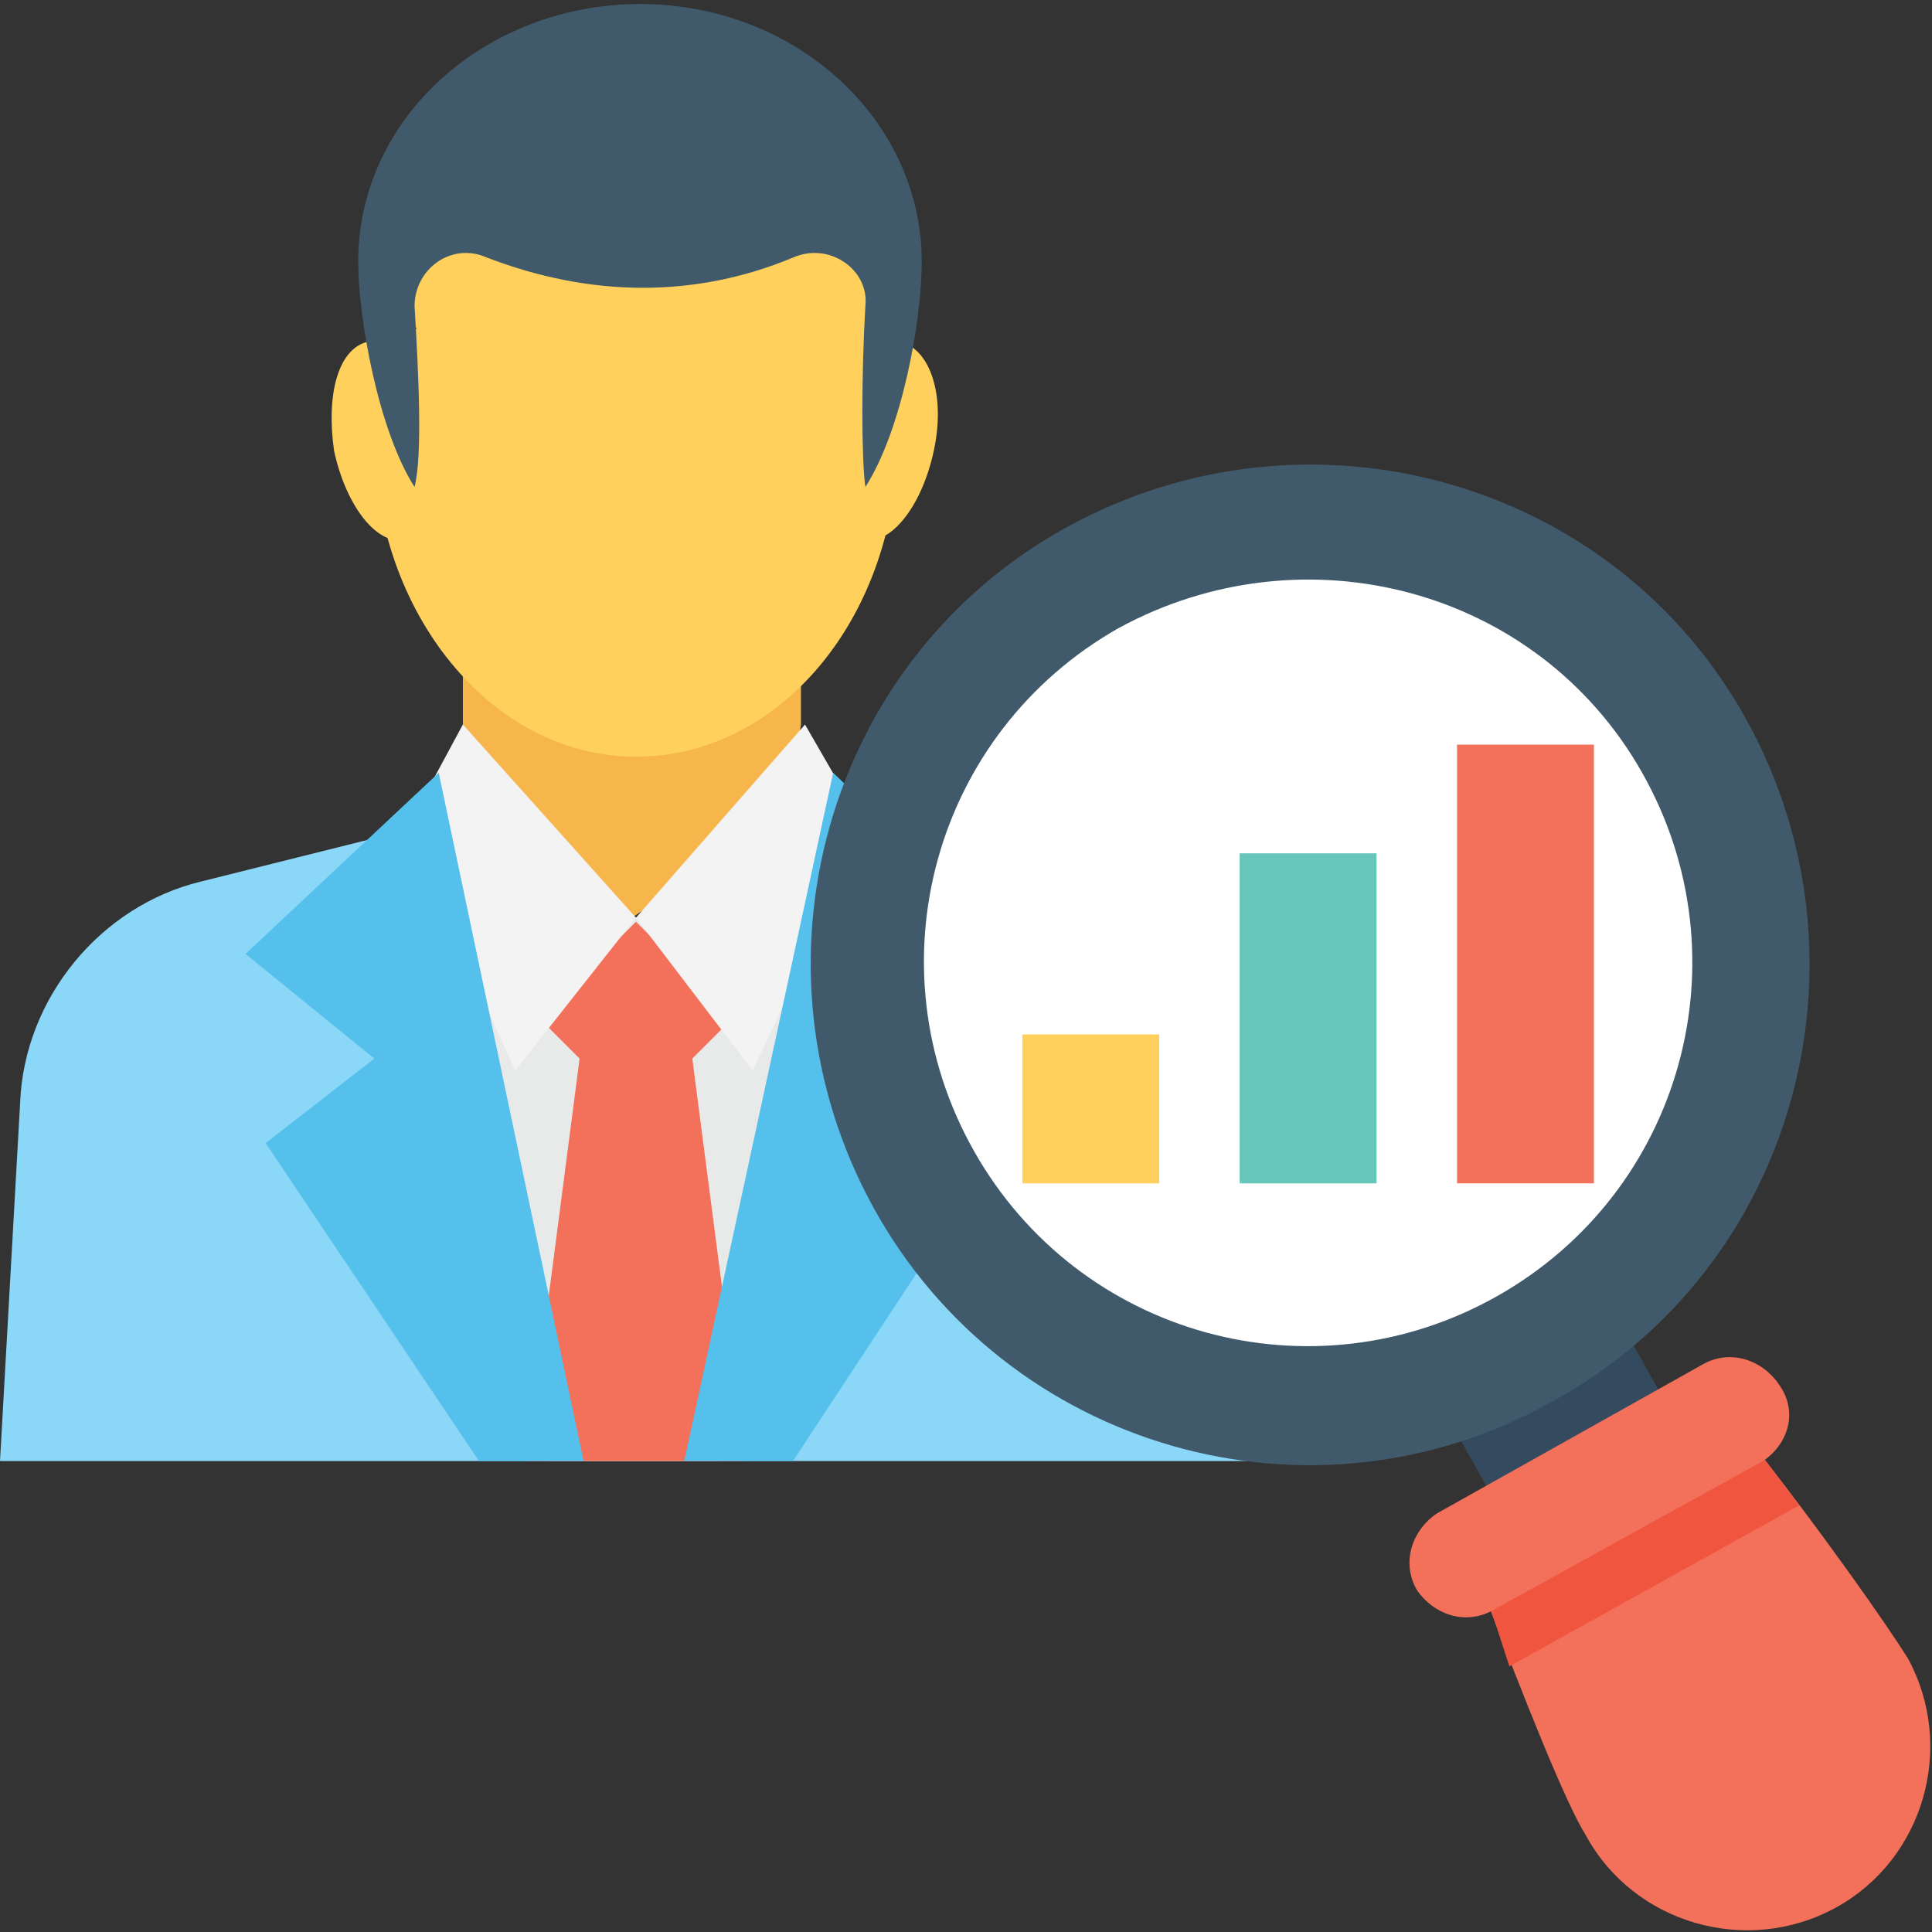<?xml version="1.0" encoding="utf-8"?>
<!-- Generator: Adobe Illustrator 18.0.0, SVG Export Plug-In . SVG Version: 6.00 Build 0)  -->
<!DOCTYPE svg PUBLIC "-//W3C//DTD SVG 1.1//EN" "http://www.w3.org/Graphics/SVG/1.1/DTD/svg11.dtd">
<svg version="1.1" id="Layer_1" xmlns="http://www.w3.org/2000/svg" xmlns:xlink="http://www.w3.org/1999/xlink" x="0px" y="0px"
	 viewBox="0 0 48 48" enable-background="new 0 0 48 48" xml:space="preserve">
<rect x="0" y="0" width="48" height="48" fill="#333333" stroke="none"/>
<g>
	<g>
		<g>
			<path fill="#FFD15C" d="M18.6,2.5c-1.3,0-2.2,0.6-2.8,1.3c-0.6-0.6-1.4-1-2.4-1c-4.6,0-4.6,7.2,0,7.2c1.3,0,2.2-0.6,2.8-1.3
				c0.6,0.6,1.4,1,2.4,1C23.2,9.7,23.2,2.5,18.6,2.5z"/>
			<path fill="#8AD7F8" d="M31.5,36.3l-0.5-8.9c-0.1-2.6-2-4.8-4.5-5.5l-4.3-1.1l-6.4,2l-6.4-2L5,21.9c-2.5,0.6-4.4,2.9-4.5,5.5
				L0,36.3H31.5z"/>
			<polygon fill="#E8EAE9" points="13.6,36.3 17.9,36.3 19.6,31.8 19.7,21.6 15.8,22.8 11.8,21.6 12,31.8 			"/>
			<g>
				<g>
					<polygon fill="#F3705A" points="13.1,36.3 18.5,36.3 17.2,26.3 18.2,25.3 15.8,22.9 13.4,25.3 14.4,26.3 					"/>
				</g>
			</g>
			<path fill="#F7B64C" d="M11.5,15.3V18c0.3,2.2,4.2,4.8,4.2,4.8s3.9-2.5,4.2-4.8l0-2.7H11.5z"/>
			<path fill="#FFD15C" d="M21.1,6.5c-2.5,0-5.1-0.7-6.8-1.9c-1.1,2-2.7,3.2-4.6,3.8C9.4,9.2,9.3,10,9.3,10.9c0,4.3,2.9,7.9,6.5,7.9
				c3.6,0,6.5-3.5,6.5-7.9C22.2,9.3,21.8,7.8,21.1,6.5z"/>
			<g>
				<g>
					<g>
						<path fill="#FFD15C" d="M23.2,11.2c-0.3,1.4-1.1,2.4-1.8,2.2c-0.7-0.1-1.1-1.3-0.8-2.7c0.3-1.4,1.1-2.4,1.8-2.2
							S23.5,9.8,23.2,11.2z"/>
					</g>
				</g>
				<g>
					<g>
						<path fill="#FFD15C" d="M8.3,11.2c0.3,1.4,1.1,2.4,1.8,2.2c0.7-0.1,1.1-1.3,0.8-2.7c-0.3-1.4-1.1-2.4-1.8-2.2
							S8.1,9.8,8.3,11.2z"/>
					</g>
				</g>
			</g>
			<g>
				<path fill="#415A6B" d="M12.1,6.4c-0.9-0.4-1.8,0.3-1.8,1.2c0.1,1.7,0.2,3.7,0,4.5c-0.9-1.4-1.4-4.2-1.4-5.6
					c0-3.6,3.2-6.4,7-6.4c3.9,0,7,2.9,7,6.4c0,1.5-0.5,4.2-1.4,5.6c-0.1-0.7-0.1-2.8,0-4.5c0.1-0.9-0.9-1.6-1.8-1.2
					C17.3,7.4,14.7,7.4,12.1,6.4z"/>
			</g>
			<g>
				<polygon fill="#F3F3F3" points="15.8,22.8 20,18 21.5,20.6 18.7,26.6 				"/>
				<g>
					<polygon fill="#55C0EB" points="19.7,36.3 24.9,28.4 22.2,26.3 25.4,23.7 20.7,19.2 17,36.3 					"/>
				</g>
			</g>
			<g>
				<polygon fill="#F3F3F3" points="15.8,22.8 11.5,18 10.1,20.6 12.8,26.6 				"/>
			</g>
			<g>
				<polygon fill="#55C0EB" points="6.6,28.4 11.9,36.3 14.5,36.3 10.9,19.2 6.1,23.7 9.3,26.3 				"/>
			</g>
		</g>
		<g>
			<g>
				<g>
					
						<rect x="36.1" y="32.4" transform="matrix(0.872 -0.49 0.49 0.872 -12.11 23.362)" fill="#344A5E" width="4.9" height="4.9"/>
				</g>
				<g>
					<g>
						<g>
							<path fill="#F3705A" d="M36.8,39.4c1.1,2.9,2.1,5.4,2.6,6.2c1.2,2.2,4,3,6.2,1.8c2.2-1.2,3-4,1.8-6.2c-0.5-0.8-2.1-3.1-4-5.5
								L36.8,39.4z"/>
						</g>
					</g>
				</g>
				<g>
					<g>
						<g>
							<path fill="#F05540" d="M44.7,37.4c-0.4-0.5-0.8-1.1-1.3-1.7l-6.6,3.7c0.3,0.7,0.5,1.4,0.7,2L44.7,37.4z"/>
						</g>
					</g>
				</g>
				<g>
					<g>
						<path fill="#F3705A" d="M43.8,36.3L37.1,40c-0.7,0.4-1.5,0.1-1.9-0.5c-0.4-0.7-0.1-1.5,0.5-1.9l6.6-3.7
							c0.7-0.4,1.5-0.1,1.9,0.5C44.7,35.1,44.4,35.9,43.8,36.3z"/>
					</g>
				</g>
			</g>
			<g>
				<circle fill="#FFFFFF" cx="32.5" cy="24" r="11"/>
				<path fill="#415A6B" d="M38.6,34.8c-6,3.4-13.6,1.2-16.9-4.8s-1.2-13.6,4.8-16.9s13.6-1.2,16.9,4.8
					C46.7,23.9,44.6,31.5,38.6,34.8z M27.8,15.6c-4.6,2.6-6.2,8.4-3.6,13s8.4,6.2,13,3.6c4.6-2.6,6.2-8.4,3.6-13
					S32.4,13.1,27.8,15.6z"/>
			</g>
			<g>
				<g>
					<rect x="25.4" y="25.7" fill="#FFD15C" width="3.4" height="3.7"/>
				</g>
				<g>
					<rect x="30.8" y="21.2" fill="#66C6B9" width="3.4" height="8.2"/>
				</g>
				<g>
					<rect x="36.2" y="18.5" fill="#F3705A" width="3.4" height="10.9"/>
				</g>
			</g>
		</g>
	</g>
</g>
</svg>
